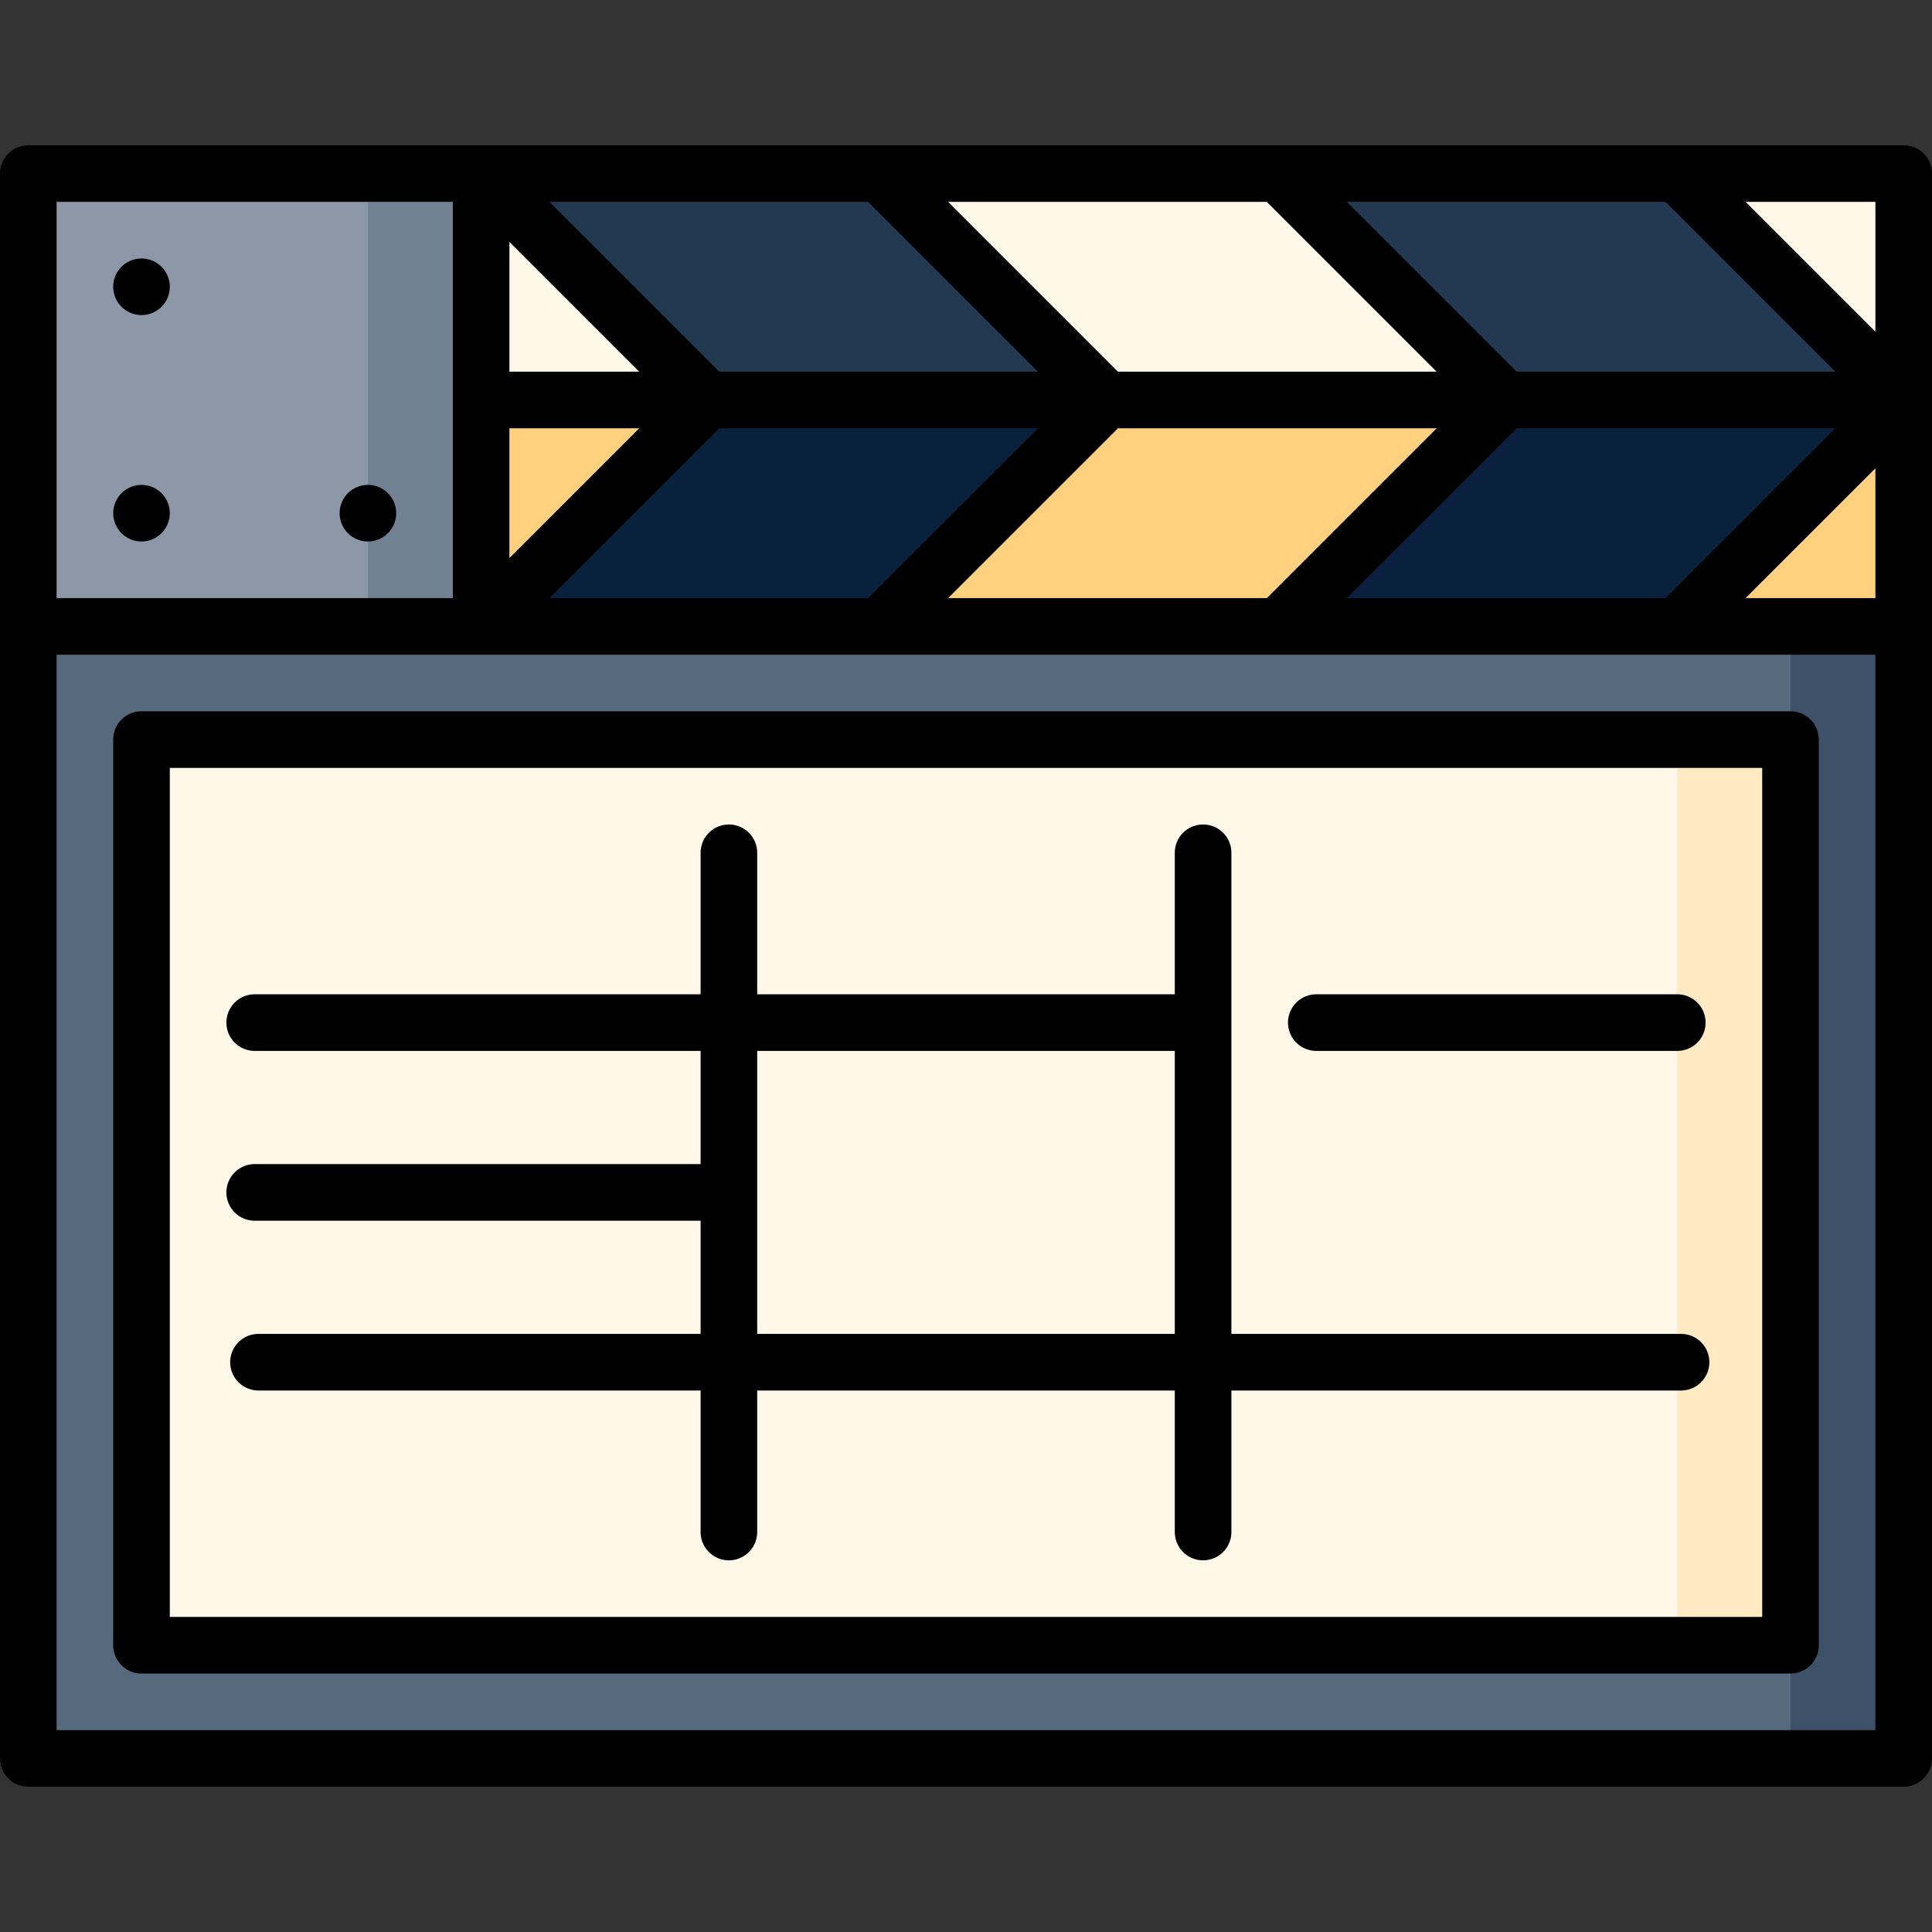 <svg xmlns="http://www.w3.org/2000/svg" width="512" height="512"><rect width="100%" height="100%" fill="#333333" stroke="none"/><path fill="#fff7e8" d="M504.5 46v60l-60.002 45V45.998z"/><path fill="#ffd17e" d="M504.5 106v60l-60.002 29.998v-90z"/><path fill="#233952" d="M444.498 45.998L504.5 106l-165.668 45V46z"/><path fill="#09213d" d="M504.5 106l-60.002 59.998L338.832 196v-90z"/><path fill="#fff7e8" d="M338.832 46l60.002 60.002-165.668 45v-105z"/><path fill="#ffd17e" d="M398.834 106.002L338.832 166l-105.666 30.002v-90z"/><path fill="#233952" d="M233.166 46l60.002 60.002-165.668 45v-105z"/><path fill="#09213d" d="M293.168 106.002L233.166 166 127.5 196.002v-90z"/><path fill="#fff7e8" d="M187.502 106.002l-105.002 45L127.5 46z"/><path fill="#ffd17e" d="M187.502 106.002L97.5 196v-90z"/><path fill="#728192" d="M127.5 226h-90l60-180h30z"/><path fill="#8c98a7" d="M97.5 226l-90-60V46h90z"/><path fill="#3d5168" d="M474.5 166l-120 150 120 150h30V166z"/><path fill="#57697d" d="M7.5 166v300h467v-30l-120-120 120-120v-30z"/><path fill="#ffeac3" d="M444.5 196l-120 120 120 120h30V196z"/><path fill="#fff7e8" d="M37.5 196h407v240h-407z"/><circle cx="37.5" cy="76" r="7.5"/><circle cx="97.5" cy="136" r="7.5"/><circle cx="37.5" cy="136" r="7.5"/><path d="M504.5 38.5H7.5A7.5 7.5 0 0 0 0 46v420a7.5 7.5 0 0 0 7.5 7.5h497a7.5 7.5 0 0 0 7.5-7.5V46a7.5 7.5 0 0 0-7.5-7.5zm-253.227 120l45.003-45h84.452l-45.003 45h-84.452zm-105.666 0l45.003-45h84.452l-45.003 45h-84.452zm84.453-105l45 45h-84.453l-45-45h84.453zm105.666 0l45 45h-84.453l-45-45h84.453zm105.668 0l45 45h-84.455l-45-45h84.455zM135 113.5h34.396L135 147.894V113.5zm0-15V64.106L169.393 98.5H135zm266.943 15h84.45l-45.003 45h-84.45l45.003-45zM497 124.106V158.5h-34.397L497 124.106zm0-36.212L462.606 53.5H497v34.394zM120 53.5v105H15v-105h105zm-105 405v-285h482v285H15z"/><path d="M474.5 188.5h-437A7.5 7.5 0 0 0 30 196v240a7.5 7.5 0 0 0 7.5 7.5h437a7.5 7.5 0 0 0 7.5-7.5V196a7.5 7.5 0 0 0-7.5-7.5zm-7.5 240H45v-225h422v225z"/><path d="M348.833 278.5H444.5a7.5 7.5 0 0 0 0-15h-95.667a7.5 7.5 0 0 0 0 15z"/><path d="M67.5 308.5a7.5 7.5 0 0 0 0 15h118.167v30H68.5a7.5 7.5 0 0 0 0 15h117.167V406a7.5 7.5 0 0 0 15 0v-37.5h110.667V406a7.5 7.5 0 0 0 15 0v-37.5H445.5a7.5 7.5 0 0 0 0-15H326.333v-82.49V226a7.5 7.5 0 0 0-15 0v37.5H200.667V226a7.5 7.5 0 0 0-15 0v37.5H67.5a7.5 7.5 0 0 0 0 15h118.167v30H67.5zm243.833-30v75H200.667v-75h110.666z"/></svg>